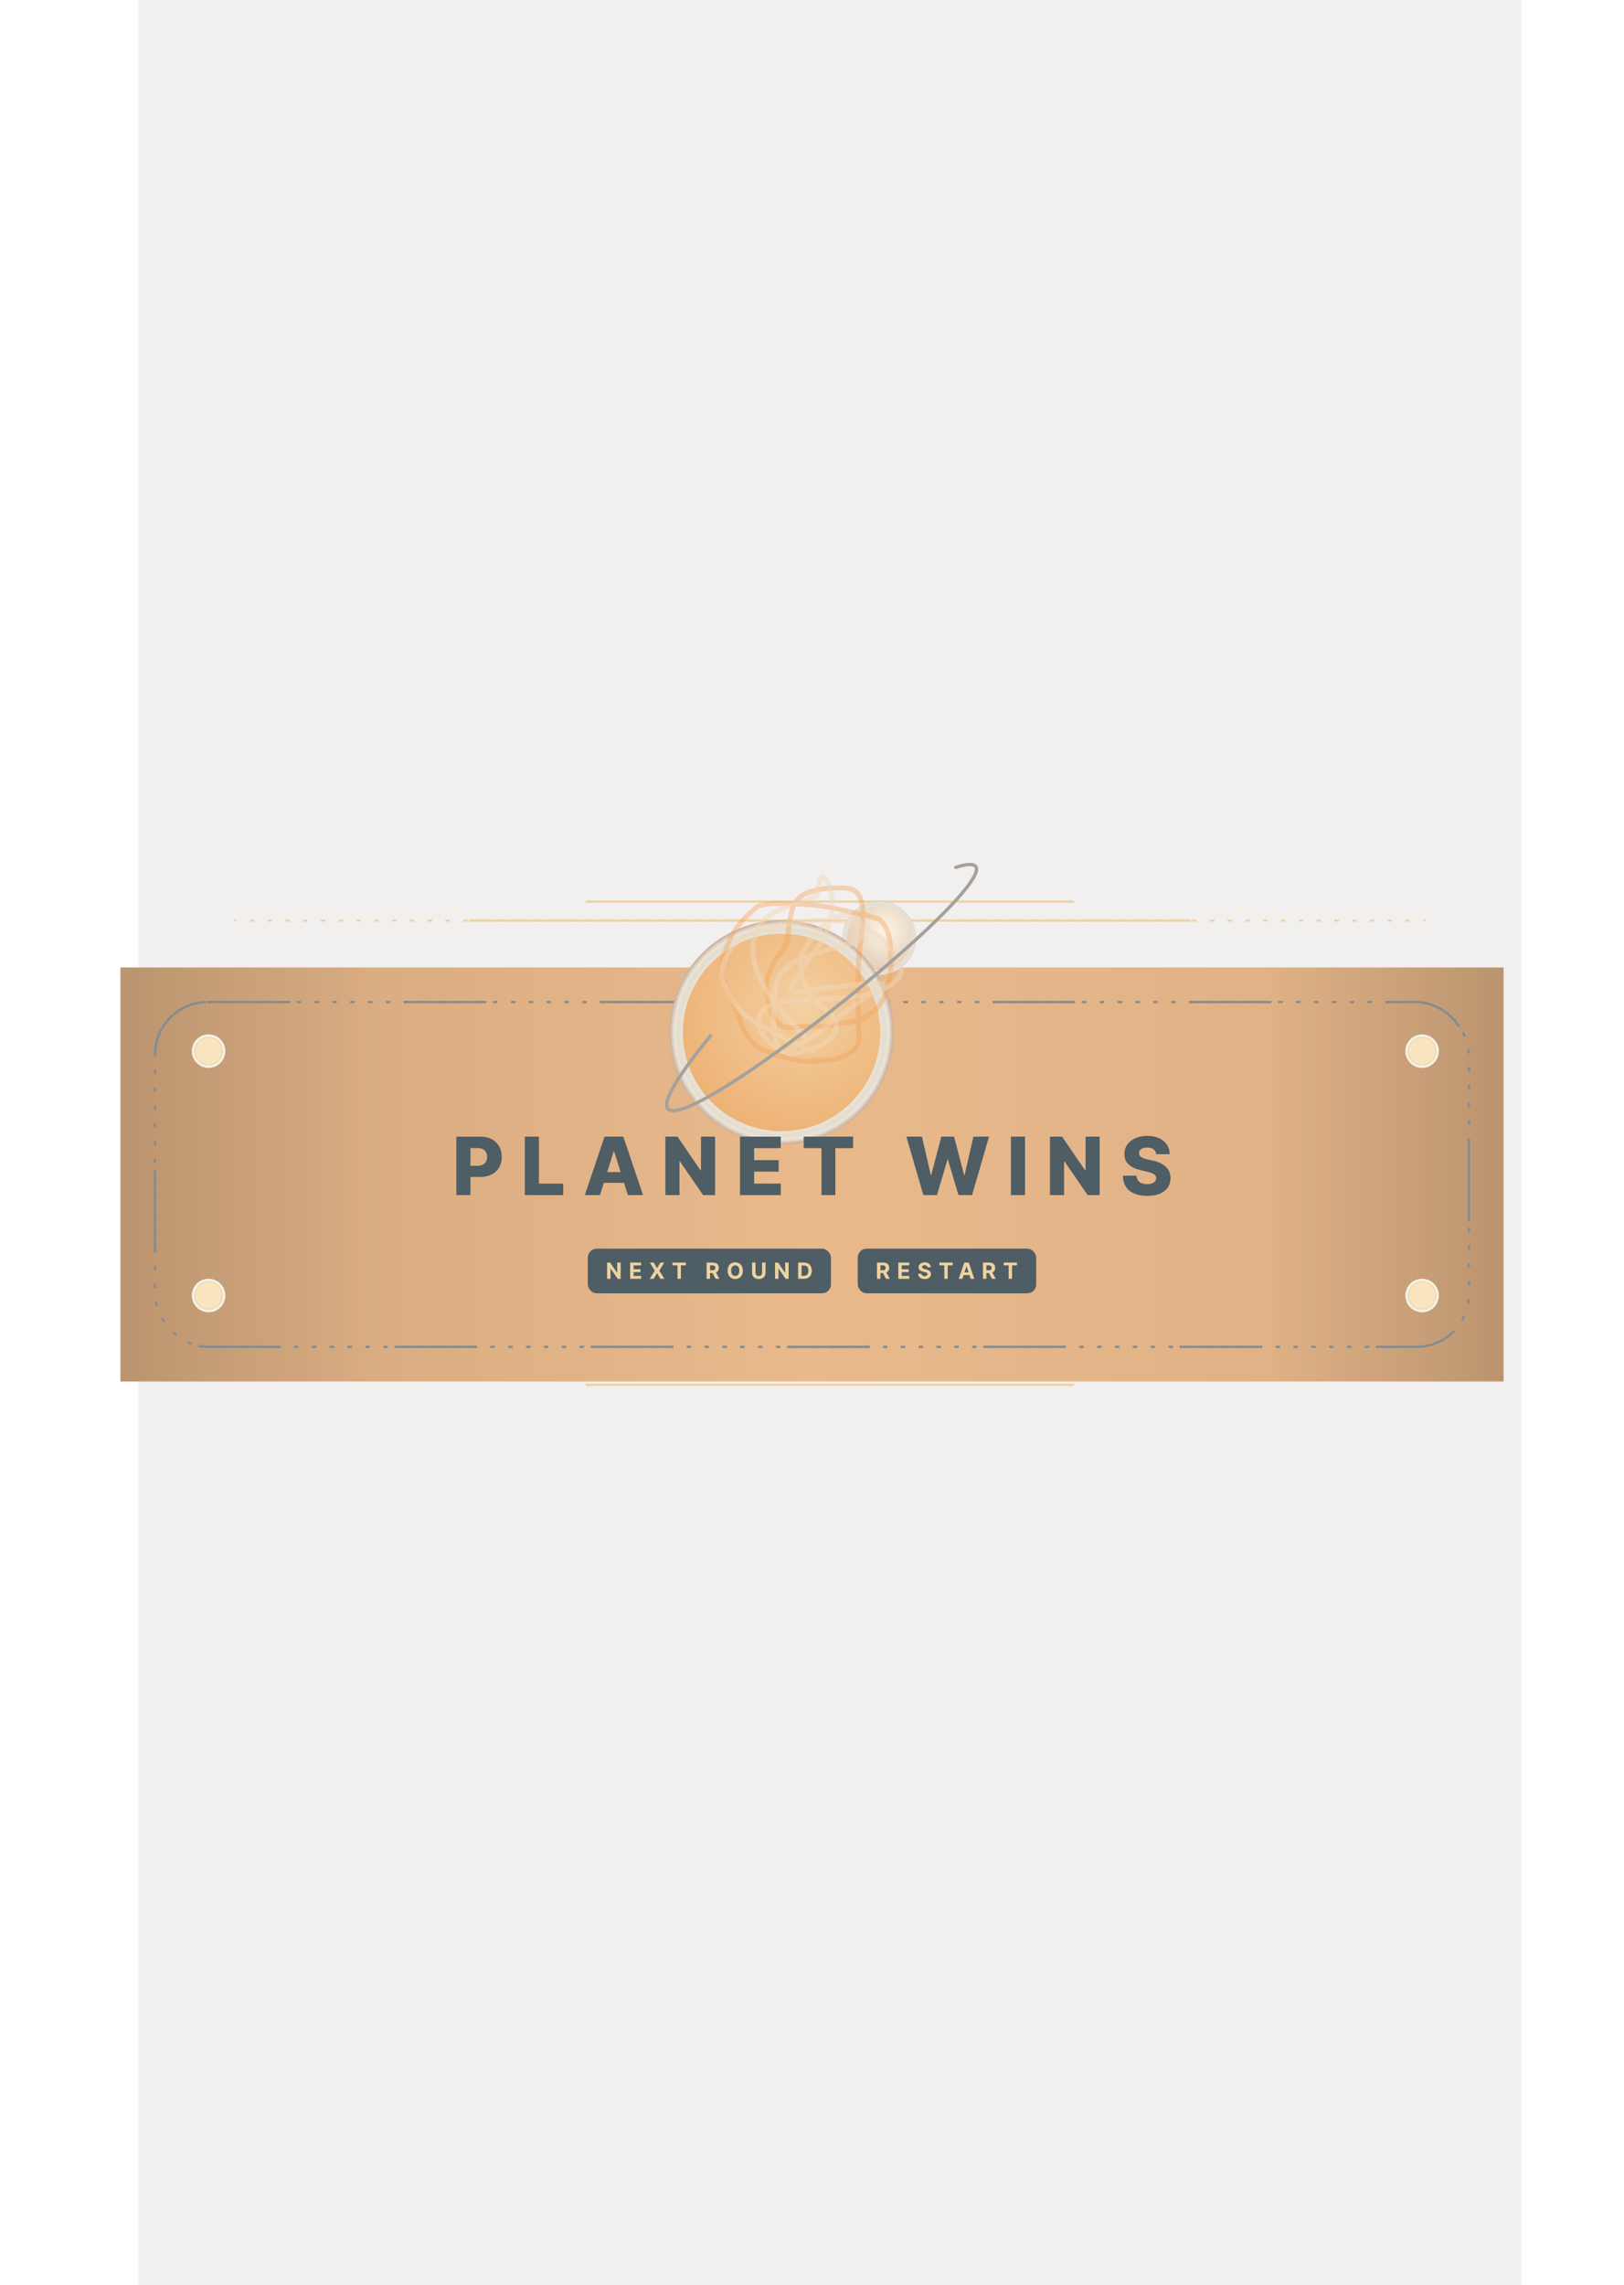 <svg width="1456" height="2048" viewBox="0 0 1456 2048" fill="none" xmlns="http://www.w3.org/2000/svg">
<g style="mix-blend-mode:multiply" opacity="0.1" filter="url(#filter0_b_2002_1607)">
<rect x="124" width="1240" height="2048" fill="#7C6957"/>
<rect x="124" width="1240" height="2048" fill="url(#paint0_radial_2002_1607)" fill-opacity="0.0"/>
</g>
<mask id="path-2-inside-1_2002_1607" fill="white">
<path d="M210 824H1278V1225H210V824Z"/>
</mask>
<path d="M210 1226H211.993V1224H210V1226ZM223.948 1226H227.933V1224H223.948V1226ZM239.888 1226H243.873V1224H239.888V1226ZM255.828 1226H259.813V1224H255.828V1226ZM271.769 1226H275.754V1224H271.769V1226ZM287.709 1226H291.694V1224H287.709V1226ZM303.649 1226H307.634V1224H303.649V1226ZM319.59 1226H323.575V1224H319.59V1226ZM335.53 1226H339.515V1224H335.53V1226ZM351.47 1226H355.455V1224H351.47V1226ZM367.41 1226H371.396V1224H367.41V1226ZM383.351 1226H387.336V1224H383.351V1226ZM399.291 1226H403.276V1224H399.291V1226ZM415.231 1226H419.216V1224H415.231V1226ZM431.172 1226H435.157V1224H431.172V1226ZM447.112 1226H451.097V1224H447.112V1226ZM463.052 1226H467.037V1224H463.052V1226ZM478.993 1226H482.978V1224H478.993V1226ZM494.933 1226H498.918V1224H494.933V1226ZM510.873 1226H514.858V1224H510.873V1226ZM526.814 1226H530.799V1224H526.814V1226ZM542.754 1226H546.739V1224H542.754V1226ZM558.694 1226H562.679V1224H558.694V1226ZM574.634 1226H578.62V1224H574.634V1226ZM590.575 1226H594.56V1224H590.575V1226ZM606.515 1226H610.5V1224H606.515V1226ZM622.455 1226H626.44V1224H622.455V1226ZM638.396 1226H642.381V1224H638.396V1226ZM654.336 1226H658.321V1224H654.336V1226ZM670.276 1226H674.261V1224H670.276V1226ZM686.217 1226H690.202V1224H686.217V1226ZM702.157 1226H706.142V1224H702.157V1226ZM718.097 1226H722.082V1224H718.097V1226ZM734.037 1226H738.023V1224H734.037V1226ZM749.978 1226H753.963V1224H749.978V1226ZM765.918 1226H769.903V1224H765.918V1226ZM781.858 1226H785.843V1224H781.858V1226ZM797.798 1226H801.784V1224H797.798V1226ZM813.739 1226H817.724V1224H813.739V1226ZM829.679 1226H833.664V1224H829.679V1226ZM845.619 1226H849.604V1224H845.619V1226ZM861.559 1226H865.544V1224H861.559V1226ZM877.5 1226H881.485V1224H877.5V1226ZM893.44 1226H897.425V1224H893.44V1226ZM909.38 1226H913.365V1224H909.38V1226ZM925.32 1226H929.305V1224H925.32V1226ZM941.261 1226H945.246V1224H941.261V1226ZM957.201 1226H961.186V1224H957.201V1226ZM973.141 1226H977.126V1224H973.141V1226ZM989.081 1226H993.066V1224H989.081V1226ZM1005.02 1226H1009.01V1224H1005.02V1226ZM1020.96 1226H1024.95V1224H1020.96V1226ZM1036.9 1226H1040.89V1224H1036.9V1226ZM1052.84 1226H1056.83V1224H1052.84V1226ZM1068.78 1226H1072.77V1224H1068.78V1226ZM1084.72 1226H1088.71V1224H1084.72V1226ZM1100.66 1226H1104.65V1224H1100.66V1226ZM1116.6 1226H1120.59V1224H1116.6V1226ZM1132.54 1226H1136.53V1224H1132.54V1226ZM1148.48 1226H1152.47V1224H1148.48V1226ZM1164.42 1226H1168.41V1224H1164.42V1226ZM1180.36 1226H1184.35V1224H1180.36V1226ZM1196.3 1226H1200.29V1224H1196.3V1226ZM1212.24 1226H1216.23V1224H1212.24V1226ZM1228.19 1226H1232.17V1224H1228.19V1226ZM1244.13 1226H1248.11V1224H1244.13V1226ZM1260.07 1226H1264.05V1224H1260.07V1226ZM1276.01 1226H1278V1224H1276.01V1226ZM1278 823H1276.01V825H1278V823ZM1264.05 823H1260.07V825H1264.05V823ZM1248.11 823H1244.13V825H1248.11V823ZM1232.17 823H1228.19V825H1232.17V823ZM1216.23 823H1212.25V825H1216.23V823ZM1200.29 823H1196.31V825H1200.29V823ZM1184.35 823H1180.37V825H1184.35V823ZM1168.41 823H1164.43V825H1168.41V823ZM1152.47 823H1148.49V825H1152.47V823ZM1136.53 823H1132.54V825H1136.53V823ZM1120.59 823H1116.6V825H1120.59V823ZM1104.65 823H1100.66V825H1104.65V823ZM1088.71 823H1084.72V825H1088.71V823ZM1072.77 823H1068.78V825H1072.77V823ZM1056.83 823H1052.84V825H1056.83V823ZM1040.89 823H1036.9V825H1040.89V823ZM1024.95 823H1020.96V825H1024.95V823ZM1009.01 823H1005.02V825H1009.01V823ZM993.067 823H989.082V825H993.067V823ZM977.127 823H973.142V825H977.127V823ZM961.186 823H957.201V825H961.186V823ZM945.246 823H941.261V825H945.246V823ZM929.306 823H925.321V825H929.306V823ZM913.366 823H909.38V825H913.366V823ZM897.425 823H893.44V825H897.425V823ZM881.485 823H877.5V825H881.485V823ZM865.545 823H861.56V825H865.545V823ZM849.604 823H845.619V825H849.604V823ZM833.664 823H829.679V825H833.664V823ZM817.724 823H813.739V825H817.724V823ZM801.783 823H797.798V825H801.783V823ZM785.843 823H781.858V825H785.843V823ZM769.903 823H765.918V825H769.903V823ZM753.963 823H749.977V825H753.963V823ZM738.022 823H734.037V825H738.022V823ZM722.082 823H718.097V825H722.082V823ZM706.142 823H702.157V825H706.142V823ZM690.202 823H686.217V825H690.202V823ZM674.261 823H670.276V825H674.261V823ZM658.321 823H654.336V825H658.321V823ZM642.381 823H638.396V825H642.381V823ZM626.441 823H622.456V825H626.441V823ZM610.5 823H606.515V825H610.5V823ZM594.56 823H590.575V825H594.56V823ZM578.62 823H574.635V825H578.62V823ZM562.68 823H558.695V825H562.68V823ZM546.739 823H542.754V825H546.739V823ZM530.799 823H526.814V825H530.799V823ZM514.859 823H510.874V825H514.859V823ZM498.919 823H494.934V825H498.919V823ZM482.978 823H478.993V825H482.978V823ZM467.038 823H463.053V825H467.038V823ZM451.098 823H447.113V825H451.098V823ZM435.158 823H431.173V825H435.158V823ZM419.217 823H415.232V825H419.217V823ZM403.277 823H399.292V825H403.277V823ZM387.337 823H383.352V825H387.337V823ZM371.397 823H367.412V825H371.397V823ZM355.456 823H351.471V825H355.456V823ZM339.516 823H335.531V825H339.516V823ZM323.576 823H319.591V825H323.576V823ZM307.636 823H303.651V825H307.636V823ZM291.695 823H287.71V825H291.695V823ZM275.755 823H271.77V825H275.755V823ZM259.815 823H255.83V825H259.815V823ZM243.875 823H239.89V825H243.875V823ZM227.934 823H223.949V825H227.934V823ZM211.994 823H210V825H211.994V823ZM210 1227H211.993V1223H210V1227ZM223.948 1227H227.933V1223H223.948V1227ZM239.888 1227H243.873V1223H239.888V1227ZM255.828 1227H259.813V1223H255.828V1227ZM271.769 1227H275.754V1223H271.769V1227ZM287.709 1227H291.694V1223H287.709V1227ZM303.649 1227H307.634V1223H303.649V1227ZM319.59 1227H323.575V1223H319.59V1227ZM335.53 1227H339.515V1223H335.53V1227ZM351.47 1227H355.455V1223H351.47V1227ZM367.41 1227H371.396V1223H367.41V1227ZM383.351 1227H387.336V1223H383.351V1227ZM399.291 1227H403.276V1223H399.291V1227ZM415.231 1227H419.216V1223H415.231V1227ZM431.172 1227H435.157V1223H431.172V1227ZM447.112 1227H451.097V1223H447.112V1227ZM463.052 1227H467.037V1223H463.052V1227ZM478.993 1227H482.978V1223H478.993V1227ZM494.933 1227H498.918V1223H494.933V1227ZM510.873 1227H514.858V1223H510.873V1227ZM526.814 1227H530.799V1223H526.814V1227ZM542.754 1227H546.739V1223H542.754V1227ZM558.694 1227H562.679V1223H558.694V1227ZM574.634 1227H578.62V1223H574.634V1227ZM590.575 1227H594.56V1223H590.575V1227ZM606.515 1227H610.5V1223H606.515V1227ZM622.455 1227H626.44V1223H622.455V1227ZM638.396 1227H642.381V1223H638.396V1227ZM654.336 1227H658.321V1223H654.336V1227ZM670.276 1227H674.261V1223H670.276V1227ZM686.217 1227H690.202V1223H686.217V1227ZM702.157 1227H706.142V1223H702.157V1227ZM718.097 1227H722.082V1223H718.097V1227ZM734.037 1227H738.023V1223H734.037V1227ZM749.978 1227H753.963V1223H749.978V1227ZM765.918 1227H769.903V1223H765.918V1227ZM781.858 1227H785.843V1223H781.858V1227ZM797.798 1227H801.784V1223H797.798V1227ZM813.739 1227H817.724V1223H813.739V1227ZM829.679 1227H833.664V1223H829.679V1227ZM845.619 1227H849.604V1223H845.619V1227ZM861.559 1227H865.544V1223H861.559V1227ZM877.5 1227H881.485V1223H877.5V1227ZM893.44 1227H897.425V1223H893.44V1227ZM909.38 1227H913.365V1223H909.38V1227ZM925.32 1227H929.305V1223H925.32V1227ZM941.261 1227H945.246V1223H941.261V1227ZM957.201 1227H961.186V1223H957.201V1227ZM973.141 1227H977.126V1223H973.141V1227ZM989.081 1227H993.066V1223H989.081V1227ZM1005.02 1227H1009.01V1223H1005.02V1227ZM1020.96 1227H1024.95V1223H1020.96V1227ZM1036.9 1227H1040.89V1223H1036.9V1227ZM1052.84 1227H1056.83V1223H1052.84V1227ZM1068.78 1227H1072.77V1223H1068.78V1227ZM1084.72 1227H1088.71V1223H1084.72V1227ZM1100.66 1227H1104.65V1223H1100.66V1227ZM1116.6 1227H1120.59V1223H1116.6V1227ZM1132.54 1227H1136.53V1223H1132.54V1227ZM1148.48 1227H1152.47V1223H1148.48V1227ZM1164.42 1227H1168.41V1223H1164.42V1227ZM1180.36 1227H1184.35V1223H1180.36V1227ZM1196.3 1227H1200.29V1223H1196.3V1227ZM1212.24 1227H1216.23V1223H1212.24V1227ZM1228.19 1227H1232.17V1223H1228.19V1227ZM1244.13 1227H1248.11V1223H1244.13V1227ZM1260.07 1227H1264.05V1223H1260.07V1227ZM1276.01 1227H1278V1223H1276.01V1227ZM1278 822H1276.01V826H1278V822ZM1264.05 822H1260.07V826H1264.05V822ZM1248.11 822H1244.13V826H1248.11V822ZM1232.17 822H1228.19V826H1232.17V822ZM1216.23 822H1212.25V826H1216.23V822ZM1200.29 822H1196.31V826H1200.29V822ZM1184.35 822H1180.37V826H1184.35V822ZM1168.41 822H1164.43V826H1168.41V822ZM1152.47 822H1148.49V826H1152.47V822ZM1136.53 822H1132.54V826H1136.53V822ZM1120.59 822H1116.6V826H1120.59V822ZM1104.65 822H1100.66V826H1104.65V822ZM1088.71 822H1084.72V826H1088.71V822ZM1072.77 822H1068.78V826H1072.77V822ZM1056.83 822H1052.84V826H1056.83V822ZM1040.89 822H1036.9V826H1040.89V822ZM1024.95 822H1020.96V826H1024.95V822ZM1009.01 822H1005.02V826H1009.01V822ZM993.067 822H989.082V826H993.067V822ZM977.127 822H973.142V826H977.127V822ZM961.186 822H957.201V826H961.186V822ZM945.246 822H941.261V826H945.246V822ZM929.306 822H925.321V826H929.306V822ZM913.366 822H909.38V826H913.366V822ZM897.425 822H893.44V826H897.425V822ZM881.485 822H877.5V826H881.485V822ZM865.545 822H861.56V826H865.545V822ZM849.604 822H845.619V826H849.604V822ZM833.664 822H829.679V826H833.664V822ZM817.724 822H813.739V826H817.724V822ZM801.783 822H797.798V826H801.783V822ZM785.843 822H781.858V826H785.843V822ZM769.903 822H765.918V826H769.903V822ZM753.963 822H749.977V826H753.963V822ZM738.022 822H734.037V826H738.022V822ZM722.082 822H718.097V826H722.082V822ZM706.142 822H702.157V826H706.142V822ZM690.202 822H686.217V826H690.202V822ZM674.261 822H670.276V826H674.261V822ZM658.321 822H654.336V826H658.321V822ZM642.381 822H638.396V826H642.381V822ZM626.441 822H622.456V826H626.441V822ZM610.5 822H606.515V826H610.5V822ZM594.56 822H590.575V826H594.56V822ZM578.62 822H574.635V826H578.62V822ZM562.68 822H558.695V826H562.68V822ZM546.739 822H542.754V826H546.739V822ZM530.799 822H526.814V826H530.799V822ZM514.859 822H510.874V826H514.859V822ZM498.919 822H494.934V826H498.919V822ZM482.978 822H478.993V826H482.978V822ZM467.038 822H463.053V826H467.038V822ZM451.098 822H447.113V826H451.098V822ZM435.158 822H431.173V826H435.158V822ZM419.217 822H415.232V826H419.217V822ZM403.277 822H399.292V826H403.277V822ZM387.337 822H383.352V826H387.337V822ZM371.397 822H367.412V826H371.397V822ZM355.456 822H351.471V826H355.456V822ZM339.516 822H335.531V826H339.516V822ZM323.576 822H319.591V826H323.576V822ZM307.636 822H303.651V826H307.636V822ZM291.695 822H287.71V826H291.695V822ZM275.755 822H271.77V826H275.755V822ZM259.815 822H255.83V826H259.815V822ZM243.875 822H239.89V826H243.875V822ZM227.934 822H223.949V826H227.934V822ZM211.994 822H210V826H211.994V822Z" fill="#EDD2A0" mask="url(#path-2-inside-1_2002_1607)"/>
<mask id="path-4-inside-2_2002_1607" fill="white">
<path d="M525 807H963V1242H525V807Z"/>
</mask>
<path d="M525 809H963V805H525V809ZM963 1240H525V1244H963V1240Z" fill="#EDD2A0" mask="url(#path-4-inside-2_2002_1607)"/>
<mask id="path-6-inside-3_2002_1607" fill="white">
<path d="M420 824H1068V1225H420V824Z"/>
</mask>
<path d="M420 826H1068V822H420V826ZM1068 1223H420V1227H1068V1223Z" fill="#EDD2A0" mask="url(#path-6-inside-3_2002_1607)"/>
<g filter="url(#filter1_d_2002_1607)">
<rect width="1240" height="371" transform="translate(124 839)" fill="#E9B98B"/>
<rect width="1240" height="371" transform="translate(124 839)" fill="url(#paint1_linear_2002_1607)" fill-opacity="0.2"/>
<rect x="155" y="870" width="1178" height="309" rx="47" stroke="#828C91" stroke-width="2" stroke-dasharray="4 12"/>
<rect x="155" y="870" width="1178" height="309" rx="47" stroke="#828C91" stroke-width="2" stroke-dasharray="74 102"/>
<g filter="url(#filter2_ddii_2002_1607)">
<circle cx="843.203" cy="734.728" r="33" fill="url(#paint2_radial_2002_1607)"/>
<circle cx="843.203" cy="734.728" r="30.75" stroke="url(#paint3_radial_2002_1607)" stroke-width="4.5"/>
</g>
<g filter="url(#filter3_dddii_2002_1607)">
<circle cx="742.703" cy="841.228" r="100.5" fill="url(#paint4_radial_2002_1607)"/>
<circle cx="742.703" cy="841.228" r="94.5" stroke="url(#paint5_radial_2002_1607)" stroke-width="12"/>
</g>
<path opacity="0.4" d="M747.669 923.728C731.931 923.728 713.657 918.793 699.118 912.313C686.302 906.601 680.743 890.656 676.142 878.492C672.182 868.022 667.639 858.608 664.478 847.912C661.144 836.627 664.951 827.449 668.975 817.05C674.045 803.948 681.816 796.299 691.74 787.034C698.285 780.923 710.393 781.563 718.58 781.679C737.214 781.942 757.452 783.566 775.492 788.654C781.356 790.308 788.056 790.448 793.69 792.53C796.458 793.552 802.503 794.586 804.511 796.264C815.244 805.234 814.699 821.045 814.699 834.454C814.699 851.979 810.808 870.724 795.658 881.169C787.286 886.941 776.438 888.579 766.71 889.554C761.33 890.094 756.731 892.02 751.111 892.02C743.677 892.02 735.266 890.918 727.995 892.654C708.048 897.417 703.025 868.01 703.404 853.971C703.604 846.543 708.551 834.817 713.24 829.592C717.229 825.148 722.198 818.312 722.374 812.118C722.6 804.199 724.399 795.052 726.098 787.386C727.442 781.323 732.393 775.381 738.183 772.801C749.468 767.771 760.076 767.728 772.26 767.728C788.997 767.728 789.706 781.713 789.404 795.348C789.09 809.538 785.799 823.845 785.61 838.047C785.38 855.39 785.61 872.547 785.61 889.766C785.61 896.528 787.902 901.939 784.626 908.508C782.418 912.937 777.407 916.392 772.963 918.373C763.195 922.726 754.841 922.459 743.874 922.459" stroke="#F2A057" stroke-width="4.5" stroke-linecap="round"/>
<path d="M737.101 899.981C716.122 879.363 683.188 844.494 692.61 810.554C699.519 785.665 728.061 784.441 746.704 775.053C752.067 772.352 748.946 753.909 753.639 757.752C763.206 765.588 763.39 785.939 760.574 796.623C754.55 819.481 736.712 834.727 726.112 854.818C720.247 865.935 741.963 859.019 746.704 858.526C766.59 856.455 787.311 853.47 807.306 853.47C808.012 853.47 806.223 854.425 805.706 854.93C798.888 861.596 790.36 866.557 782.766 872.119C763.997 885.868 745.923 901.515 725.365 912.339C704.336 923.41 709.579 865.899 711.281 856.166C715.51 831.996 747.155 826.581 765.695 821.115C775.178 818.319 788.598 818.076 788.955 804.937C789.175 796.809 786.099 796.636 780.206 793.815C764.47 786.284 747.506 806.524 739.875 818.194C728.089 836.218 734.596 855.672 747.984 870.097C754.02 876.6 765.909 881.185 765.909 890.993C765.909 906.713 742.055 913.34 729.739 915.934C715.407 918.952 690.672 898.101 697.197 881.781C702.227 869.203 726.879 868.436 736.888 867.85C757.672 866.634 778.133 867.239 798.557 862.008C806.692 859.925 828.963 850.432 822.564 838.303C817.479 828.666 812.967 817.264 803.892 811.004C786.914 799.291 769.738 795.355 749.158 796.96C720.445 799.2 686.699 799.234 669.137 825.945C664.881 832.418 661.099 843.275 664.549 851.448C671.927 868.926 676.854 878.552 694.53 888.634C710.437 897.706 727.984 907.503 744.783 914.136" stroke="#F2D9BA" stroke-opacity="0.5" stroke-width="4.5" stroke-linecap="round"/>
<path d="M653.084 900.086C469.334 1125.09 995.084 710.336 872.834 749.336" stroke="#A4A19D" stroke-width="3" stroke-linecap="round"/>
<path d="M425.131 1043V990.636H446.762C450.682 990.636 454.066 991.403 456.912 992.938C459.776 994.455 461.983 996.577 463.534 999.304C465.086 1002.01 465.861 1005.17 465.861 1008.76C465.861 1012.38 465.069 1015.54 463.483 1018.25C461.915 1020.94 459.674 1023.03 456.759 1024.51C453.844 1026 450.384 1026.74 446.378 1026.74H433.032V1016.77H444.026C445.935 1016.77 447.529 1016.43 448.807 1015.77C450.103 1015.11 451.083 1014.18 451.748 1012.98C452.412 1011.77 452.745 1010.37 452.745 1008.76C452.745 1007.14 452.412 1005.75 451.748 1004.57C451.083 1003.38 450.103 1002.46 448.807 1001.81C447.512 1001.16 445.918 1000.84 444.026 1000.84H437.787V1043H425.131ZM486.5 1043V990.636H499.156V1032.72H520.94V1043H486.5ZM553.922 1043H540.32L557.987 990.636H574.837L592.504 1043H578.902L566.604 1003.83H566.195L553.922 1043ZM552.106 1022.39H580.538V1032.01H552.106V1022.39ZM657.107 990.636V1043H646.369L625.531 1012.78H625.198V1043H612.542V990.636H623.434L644.042 1020.81H644.477V990.636H657.107ZM679.465 1043V990.636H715.977V1000.91H692.122V1011.65H714.11V1021.96H692.122V1032.72H715.977V1043H679.465ZM736.59 1000.91V990.636H780.848V1000.91H764.971V1043H752.493V1000.91H736.59ZM843.852 1043L828.614 990.636H842.599L850.5 1024.95H850.935L859.96 990.636H871.364L880.389 1025.03H880.824L888.75 990.636H902.71L887.497 1043H875.301L865.866 1011.24H865.457L856.023 1043H843.852ZM934.995 990.636V1043H922.339V990.636H934.995ZM1001.91 990.636V1043H991.167L970.329 1012.78H969.997V1043H957.34V990.636H968.232L988.84 1020.81H989.275V990.636H1001.91ZM1052.57 1006.34C1052.4 1004.46 1051.64 1003 1050.29 1001.96C1048.96 1000.91 1047.06 1000.38 1044.59 1000.38C1042.95 1000.38 1041.59 1000.59 1040.5 1001.02C1039.41 1001.44 1038.59 1002.03 1038.05 1002.78C1037.5 1003.51 1037.22 1004.36 1037.2 1005.31C1037.17 1006.1 1037.32 1006.79 1037.66 1007.38C1038.02 1007.98 1038.53 1008.51 1039.2 1008.97C1039.88 1009.41 1040.7 1009.8 1041.65 1010.14C1042.6 1010.49 1043.68 1010.78 1044.87 1011.04L1049.37 1012.06C1051.96 1012.62 1054.25 1013.38 1056.22 1014.31C1058.22 1015.25 1059.89 1016.37 1061.24 1017.66C1062.6 1018.96 1063.63 1020.45 1064.33 1022.14C1065.03 1023.82 1065.39 1025.72 1065.4 1027.81C1065.39 1031.12 1064.55 1033.96 1062.9 1036.33C1061.24 1038.7 1058.87 1040.51 1055.76 1041.77C1052.68 1043.03 1048.95 1043.66 1044.59 1043.66C1040.21 1043.66 1036.39 1043.01 1033.14 1041.7C1029.88 1040.38 1027.35 1038.39 1025.54 1035.71C1023.74 1033.04 1022.81 1029.65 1022.76 1025.56H1034.87C1034.98 1027.25 1035.43 1028.66 1036.23 1029.78C1037.03 1030.91 1038.13 1031.76 1039.53 1032.34C1040.94 1032.92 1042.58 1033.21 1044.44 1033.21C1046.14 1033.21 1047.59 1032.98 1048.78 1032.52C1049.99 1032.06 1050.92 1031.42 1051.57 1030.6C1052.22 1029.78 1052.55 1028.84 1052.57 1027.79C1052.55 1026.8 1052.24 1025.95 1051.65 1025.26C1051.05 1024.54 1050.13 1023.93 1048.89 1023.41C1047.66 1022.89 1046.09 1022.4 1044.18 1021.96L1038.71 1020.68C1034.18 1019.64 1030.6 1017.96 1028 1015.64C1025.39 1013.31 1024.09 1010.15 1024.11 1006.18C1024.09 1002.94 1024.96 1000.11 1026.72 997.668C1028.47 995.23 1030.9 993.33 1034.01 991.966C1037.11 990.602 1040.64 989.92 1044.62 989.92C1048.67 989.92 1052.19 990.611 1055.18 991.991C1058.18 993.355 1060.5 995.273 1062.16 997.744C1063.81 1000.22 1064.65 1003.08 1064.69 1006.34H1052.57Z" fill="#4F5D64"/>
<g filter="url(#filter4_dii_2002_1607)">
<circle cx="1288" cy="1134" r="12" fill="#F9E5BF"/>
<circle cx="1288" cy="1134" r="13.5" stroke="url(#paint6_angular_2002_1607)" stroke-width="3"/>
</g>
<g filter="url(#filter5_dii_2002_1607)">
<circle cx="200" cy="1134" r="12" fill="#F9E5BF"/>
<circle cx="200" cy="1134" r="13.5" stroke="url(#paint7_angular_2002_1607)" stroke-width="3"/>
</g>
<g filter="url(#filter6_dii_2002_1607)">
<circle cx="1288" cy="915" r="12" fill="#F9E5BF"/>
<circle cx="1288" cy="915" r="13.5" stroke="url(#paint8_angular_2002_1607)" stroke-width="3"/>
</g>
<g filter="url(#filter7_dii_2002_1607)">
<circle cx="200" cy="915" r="12" fill="#F9E5BF"/>
<circle cx="200" cy="915" r="13.5" stroke="url(#paint9_angular_2002_1607)" stroke-width="3"/>
</g>
<g filter="url(#filter8_ii_2002_1607)">
<rect x="543" y="1091" width="218" height="40" rx="8" fill="#4F5D64"/>
<path d="M572.43 1103.45V1118H569.774L563.446 1108.85H563.339V1118H560.264V1103.45H562.963L569.241 1112.6H569.369V1103.45H572.43ZM580.971 1118V1103.45H590.772V1105.99H584.047V1109.46H590.268V1111.99H584.047V1115.46H590.801V1118H580.971ZM602.101 1103.45L605.034 1108.41H605.148L608.095 1103.45H611.568L607.129 1110.73L611.668 1118H608.131L605.148 1113.04H605.034L602.051 1118H598.528L603.081 1110.73L598.614 1103.45H602.101ZM618.96 1105.99V1103.45H630.906V1105.99H626.453V1118H623.413V1105.99H618.96ZM649.502 1118V1103.45H655.241C656.34 1103.45 657.277 1103.65 658.054 1104.04C658.835 1104.43 659.429 1104.98 659.836 1105.7C660.248 1106.41 660.454 1107.24 660.454 1108.21C660.454 1109.17 660.246 1110 659.829 1110.7C659.413 1111.39 658.809 1111.92 658.018 1112.29C657.232 1112.66 656.28 1112.84 655.163 1112.84H651.321V1110.37H654.666C655.253 1110.37 655.741 1110.29 656.129 1110.13C656.517 1109.97 656.806 1109.73 656.995 1109.41C657.19 1109.08 657.287 1108.68 657.287 1108.21C657.287 1107.72 657.19 1107.32 656.995 1106.98C656.806 1106.65 656.515 1106.4 656.122 1106.23C655.734 1106.06 655.243 1105.97 654.652 1105.97H652.578V1118H649.502ZM657.358 1111.38L660.973 1118H657.578L654.041 1111.38H657.358ZM681.994 1110.73C681.994 1112.31 681.693 1113.66 681.092 1114.78C680.495 1115.89 679.681 1116.74 678.649 1117.33C677.621 1117.91 676.466 1118.2 675.183 1118.2C673.89 1118.2 672.73 1117.91 671.703 1117.32C670.675 1116.73 669.863 1115.88 669.267 1114.77C668.67 1113.66 668.372 1112.31 668.372 1110.73C668.372 1109.14 668.67 1107.79 669.267 1106.68C669.863 1105.57 670.675 1104.72 671.703 1104.14C672.73 1103.55 673.89 1103.26 675.183 1103.26C676.466 1103.26 677.621 1103.55 678.649 1104.14C679.681 1104.72 680.495 1105.57 681.092 1106.68C681.693 1107.79 681.994 1109.14 681.994 1110.73ZM678.876 1110.73C678.876 1109.7 678.722 1108.83 678.414 1108.13C678.111 1107.42 677.683 1106.89 677.129 1106.52C676.575 1106.16 675.926 1105.98 675.183 1105.98C674.44 1105.98 673.791 1106.16 673.237 1106.52C672.683 1106.89 672.252 1107.42 671.944 1108.13C671.641 1108.83 671.49 1109.7 671.49 1110.73C671.49 1111.75 671.641 1112.62 671.944 1113.33C672.252 1114.03 672.683 1114.57 673.237 1114.93C673.791 1115.3 674.44 1115.48 675.183 1115.48C675.926 1115.48 676.575 1115.3 677.129 1114.93C677.683 1114.57 678.111 1114.03 678.414 1113.33C678.722 1112.62 678.876 1111.75 678.876 1110.73ZM699.256 1103.45H702.332V1112.9C702.332 1113.96 702.078 1114.89 701.572 1115.68C701.07 1116.48 700.367 1117.1 699.462 1117.55C698.558 1117.99 697.504 1118.21 696.302 1118.21C695.094 1118.21 694.039 1117.99 693.134 1117.55C692.23 1117.1 691.527 1116.48 691.025 1115.68C690.523 1114.89 690.272 1113.96 690.272 1112.9V1103.45H693.347V1112.64C693.347 1113.19 693.468 1113.68 693.71 1114.12C693.956 1114.55 694.301 1114.88 694.746 1115.13C695.192 1115.38 695.71 1115.5 696.302 1115.5C696.898 1115.5 697.417 1115.38 697.857 1115.13C698.302 1114.88 698.646 1114.55 698.887 1114.12C699.133 1113.68 699.256 1113.19 699.256 1112.64V1103.45ZM723.028 1103.45V1118H720.372L714.044 1108.85H713.937V1118H710.862V1103.45H713.561L719.839 1112.6H719.967V1103.45H723.028ZM736.725 1118H731.569V1103.45H736.768C738.231 1103.45 739.49 1103.75 740.546 1104.33C741.602 1104.91 742.414 1105.74 742.982 1106.82C743.555 1107.91 743.842 1109.2 743.842 1110.71C743.842 1112.23 743.555 1113.53 742.982 1114.62C742.414 1115.71 741.597 1116.54 740.532 1117.13C739.471 1117.71 738.202 1118 736.725 1118ZM734.644 1115.37H736.597C737.506 1115.37 738.271 1115.2 738.891 1114.88C739.516 1114.56 739.985 1114.05 740.298 1113.37C740.615 1112.68 740.773 1111.8 740.773 1110.71C740.773 1109.64 740.615 1108.76 740.298 1108.08C739.985 1107.4 739.519 1106.89 738.898 1106.57C738.278 1106.25 737.513 1106.09 736.604 1106.09H734.644V1115.37Z" fill="#EED2A1"/>
</g>
<g filter="url(#filter9_ii_2002_1607)">
<rect x="785" y="1091" width="160" height="40" rx="8" fill="#4F5D64"/>
<path d="M802.264 1118V1103.45H808.003C809.101 1103.45 810.039 1103.65 810.815 1104.04C811.597 1104.43 812.191 1104.98 812.598 1105.7C813.01 1106.41 813.216 1107.24 813.216 1108.21C813.216 1109.17 813.008 1110 812.591 1110.7C812.174 1111.39 811.571 1111.92 810.78 1112.29C809.994 1112.66 809.042 1112.84 807.925 1112.84H804.082V1110.37H807.428C808.015 1110.37 808.502 1110.29 808.891 1110.13C809.279 1109.97 809.568 1109.73 809.757 1109.41C809.951 1109.08 810.048 1108.68 810.048 1108.21C810.048 1107.72 809.951 1107.32 809.757 1106.98C809.568 1106.65 809.277 1106.4 808.884 1106.23C808.495 1106.06 808.005 1105.97 807.413 1105.97H805.339V1118H802.264ZM810.119 1111.38L813.734 1118H810.339L806.803 1111.38H810.119ZM821.389 1118V1103.45H831.19V1105.99H824.464V1109.46H830.686V1111.99H824.464V1115.46H831.219V1118H821.389ZM847.526 1107.64C847.469 1107.06 847.225 1106.62 846.794 1106.3C846.364 1105.99 845.779 1105.83 845.04 1105.83C844.538 1105.83 844.114 1105.9 843.769 1106.04C843.423 1106.18 843.158 1106.37 842.973 1106.62C842.793 1106.86 842.703 1107.14 842.703 1107.45C842.694 1107.71 842.748 1107.94 842.867 1108.13C842.99 1108.33 843.158 1108.5 843.371 1108.64C843.584 1108.78 843.83 1108.9 844.11 1109C844.389 1109.1 844.687 1109.19 845.005 1109.26L846.311 1109.57C846.946 1109.71 847.528 1109.9 848.059 1110.14C848.589 1110.37 849.048 1110.67 849.436 1111.01C849.825 1111.36 850.125 1111.76 850.338 1112.23C850.556 1112.7 850.667 1113.24 850.672 1113.85C850.667 1114.74 850.44 1115.51 849.99 1116.16C849.545 1116.81 848.901 1117.31 848.059 1117.67C847.221 1118.03 846.21 1118.21 845.026 1118.21C843.852 1118.21 842.829 1118.03 841.958 1117.67C841.091 1117.31 840.414 1116.77 839.926 1116.07C839.444 1115.36 839.19 1114.48 839.167 1113.43H842.142C842.176 1113.92 842.315 1114.33 842.561 1114.65C842.812 1114.98 843.146 1115.22 843.563 1115.39C843.984 1115.55 844.46 1115.63 844.99 1115.63C845.511 1115.63 845.963 1115.55 846.347 1115.4C846.735 1115.25 847.036 1115.04 847.249 1114.77C847.462 1114.5 847.569 1114.19 847.569 1113.84C847.569 1113.51 847.471 1113.24 847.277 1113.01C847.088 1112.79 846.809 1112.6 846.439 1112.45C846.075 1112.29 845.627 1112.15 845.097 1112.02L843.513 1111.62C842.287 1111.32 841.319 1110.86 840.608 1110.22C839.898 1109.59 839.545 1108.73 839.55 1107.66C839.545 1106.78 839.78 1106.01 840.253 1105.35C840.731 1104.69 841.387 1104.18 842.221 1103.81C843.054 1103.44 844.001 1103.26 845.061 1103.26C846.141 1103.26 847.083 1103.44 847.888 1103.81C848.698 1104.18 849.328 1104.69 849.777 1105.35C850.227 1106.01 850.459 1106.77 850.473 1107.64H847.526ZM858.187 1105.99V1103.45H870.133V1105.99H865.68V1118H862.64V1105.99H858.187ZM878.83 1118H875.534L880.556 1103.45H884.519L889.533 1118H886.238L882.594 1106.78H882.48L878.83 1118ZM878.624 1112.28H886.408V1114.68H878.624V1112.28ZM897.284 1118V1103.45H903.022C904.121 1103.45 905.058 1103.65 905.835 1104.04C906.616 1104.43 907.21 1104.98 907.618 1105.7C908.029 1106.41 908.235 1107.24 908.235 1108.21C908.235 1109.17 908.027 1110 907.61 1110.7C907.194 1111.39 906.59 1111.92 905.799 1112.29C905.013 1112.66 904.062 1112.84 902.944 1112.84H899.102V1110.37H902.447C903.034 1110.37 903.522 1110.29 903.91 1110.13C904.298 1109.97 904.587 1109.73 904.777 1109.41C904.971 1109.08 905.068 1108.68 905.068 1108.21C905.068 1107.72 904.971 1107.32 904.777 1106.98C904.587 1106.65 904.296 1106.4 903.903 1106.23C903.515 1106.06 903.025 1105.97 902.433 1105.97H900.359V1118H897.284ZM905.139 1111.38L908.754 1118H905.359L901.822 1111.38H905.139ZM915.855 1105.99V1103.45H927.801V1105.99H923.348V1118H920.308V1105.99H915.855Z" fill="#EED2A1"/>
</g>
</g>
<defs>
<filter id="filter0_b_2002_1607" x="104" y="-20" width="1280" height="2088" filterUnits="userSpaceOnUse" color-interpolation-filters="sRGB">
<feFlood flood-opacity="0" result="BackgroundImageFix"/>
<feGaussianBlur in="BackgroundImageFix" stdDeviation="10"/>
<feComposite in2="SourceAlpha" operator="in" result="effect1_backgroundBlur_2002_1607"/>
<feBlend mode="normal" in="SourceGraphic" in2="effect1_backgroundBlur_2002_1607" result="shape"/>
</filter>
<filter id="filter1_d_2002_1607" x="0" y="621.728" width="1456" height="724.272" filterUnits="userSpaceOnUse" color-interpolation-filters="sRGB">
<feFlood flood-opacity="0" result="BackgroundImageFix"/>
<feColorMatrix in="SourceAlpha" type="matrix" values="0 0 0 0 0 0 0 0 0 0 0 0 0 0 0 0 0 0 127 0" result="hardAlpha"/>
<feOffset dx="-16" dy="28"/>
<feGaussianBlur stdDeviation="54"/>
<feComposite in2="hardAlpha" operator="out"/>
<feColorMatrix type="matrix" values="0 0 0 0 0 0 0 0 0 0 0 0 0 0 0 0 0 0 0.55 0"/>
<feBlend mode="normal" in2="BackgroundImageFix" result="effect1_dropShadow_2002_1607"/>
<feBlend mode="normal" in="SourceGraphic" in2="effect1_dropShadow_2002_1607" result="shape"/>
</filter>
<filter id="filter2_ddii_2002_1607" x="732.203" y="689.728" width="174" height="174" filterUnits="userSpaceOnUse" color-interpolation-filters="sRGB">
<feFlood flood-opacity="0" result="BackgroundImageFix"/>
<feColorMatrix in="SourceAlpha" type="matrix" values="0 0 0 0 0 0 0 0 0 0 0 0 0 0 0 0 0 0 127 0" result="hardAlpha"/>
<feOffset dx="-24" dy="42"/>
<feGaussianBlur stdDeviation="27"/>
<feComposite in2="hardAlpha" operator="out"/>
<feColorMatrix type="matrix" values="0 0 0 0 0.337 0 0 0 0 0.333 0 0 0 0 0.365 0 0 0 0.5 0"/>
<feBlend mode="normal" in2="BackgroundImageFix" result="effect1_dropShadow_2002_1607"/>
<feColorMatrix in="SourceAlpha" type="matrix" values="0 0 0 0 0 0 0 0 0 0 0 0 0 0 0 0 0 0 127 0" result="hardAlpha"/>
<feMorphology radius="24" operator="erode" in="SourceAlpha" result="effect2_dropShadow_2002_1607"/>
<feOffset dx="-18" dy="37.5"/>
<feGaussianBlur stdDeviation="15"/>
<feComposite in2="hardAlpha" operator="out"/>
<feColorMatrix type="matrix" values="0 0 0 0 0.329 0 0 0 0 0.313 0 0 0 0 0.442 0 0 0 0.55 0"/>
<feBlend mode="normal" in2="effect1_dropShadow_2002_1607" result="effect2_dropShadow_2002_1607"/>
<feBlend mode="normal" in="SourceGraphic" in2="effect2_dropShadow_2002_1607" result="shape"/>
<feColorMatrix in="SourceAlpha" type="matrix" values="0 0 0 0 0 0 0 0 0 0 0 0 0 0 0 0 0 0 127 0" result="hardAlpha"/>
<feMorphology radius="6" operator="erode" in="SourceAlpha" result="effect3_innerShadow_2002_1607"/>
<feOffset dx="-1.5" dy="1.5"/>
<feGaussianBlur stdDeviation="1.5"/>
<feComposite in2="hardAlpha" operator="arithmetic" k2="-1" k3="1"/>
<feColorMatrix type="matrix" values="0 0 0 0 1 0 0 0 0 0.932 0 0 0 0 0.863 0 0 0 1 0"/>
<feBlend mode="normal" in2="shape" result="effect3_innerShadow_2002_1607"/>
<feColorMatrix in="SourceAlpha" type="matrix" values="0 0 0 0 0 0 0 0 0 0 0 0 0 0 0 0 0 0 127 0" result="hardAlpha"/>
<feMorphology radius="3" operator="erode" in="SourceAlpha" result="effect4_innerShadow_2002_1607"/>
<feOffset dx="4.5" dy="-3"/>
<feGaussianBlur stdDeviation="3"/>
<feComposite in2="hardAlpha" operator="arithmetic" k2="-1" k3="1"/>
<feColorMatrix type="matrix" values="0 0 0 0 0 0 0 0 0 0 0 0 0 0 0 0 0 0 0.25 0"/>
<feBlend mode="normal" in2="effect3_innerShadow_2002_1607" result="effect4_innerShadow_2002_1607"/>
</filter>
<filter id="filter3_dddii_2002_1607" x="590.203" y="732.728" width="273" height="273" filterUnits="userSpaceOnUse" color-interpolation-filters="sRGB">
<feFlood flood-opacity="0" result="BackgroundImageFix"/>
<feColorMatrix in="SourceAlpha" type="matrix" values="0 0 0 0 0 0 0 0 0 0 0 0 0 0 0 0 0 0 127 0" result="hardAlpha"/>
<feOffset dx="-16" dy="28"/>
<feGaussianBlur stdDeviation="18"/>
<feComposite in2="hardAlpha" operator="out"/>
<feColorMatrix type="matrix" values="0 0 0 0 0.337 0 0 0 0 0.333 0 0 0 0 0.365 0 0 0 0.5 0"/>
<feBlend mode="normal" in2="BackgroundImageFix" result="effect1_dropShadow_2002_1607"/>
<feColorMatrix in="SourceAlpha" type="matrix" values="0 0 0 0 0 0 0 0 0 0 0 0 0 0 0 0 0 0 127 0" result="hardAlpha"/>
<feMorphology radius="16" operator="erode" in="SourceAlpha" result="effect2_dropShadow_2002_1607"/>
<feOffset dx="-12" dy="25"/>
<feGaussianBlur stdDeviation="10"/>
<feComposite in2="hardAlpha" operator="out"/>
<feColorMatrix type="matrix" values="0 0 0 0 0.329 0 0 0 0 0.313 0 0 0 0 0.442 0 0 0 0.85 0"/>
<feBlend mode="normal" in2="effect1_dropShadow_2002_1607" result="effect2_dropShadow_2002_1607"/>
<feColorMatrix in="SourceAlpha" type="matrix" values="0 0 0 0 0 0 0 0 0 0 0 0 0 0 0 0 0 0 127 0" result="hardAlpha"/>
<feOffset dy="4"/>
<feGaussianBlur stdDeviation="6"/>
<feComposite in2="hardAlpha" operator="out"/>
<feColorMatrix type="matrix" values="0 0 0 0 0 0 0 0 0 0 0 0 0 0 0 0 0 0 0.25 0"/>
<feBlend mode="normal" in2="effect2_dropShadow_2002_1607" result="effect3_dropShadow_2002_1607"/>
<feBlend mode="normal" in="SourceGraphic" in2="effect3_dropShadow_2002_1607" result="shape"/>
<feColorMatrix in="SourceAlpha" type="matrix" values="0 0 0 0 0 0 0 0 0 0 0 0 0 0 0 0 0 0 127 0" result="hardAlpha"/>
<feMorphology radius="8" operator="erode" in="SourceAlpha" result="effect4_innerShadow_2002_1607"/>
<feOffset dx="-1" dy="1"/>
<feGaussianBlur stdDeviation="2"/>
<feComposite in2="hardAlpha" operator="arithmetic" k2="-1" k3="1"/>
<feColorMatrix type="matrix" values="0 0 0 0 0.983 0 0 0 0 0.819 0 0 0 0 0.651 0 0 0 1 0"/>
<feBlend mode="normal" in2="shape" result="effect4_innerShadow_2002_1607"/>
<feColorMatrix in="SourceAlpha" type="matrix" values="0 0 0 0 0 0 0 0 0 0 0 0 0 0 0 0 0 0 127 0" result="hardAlpha"/>
<feMorphology radius="7" operator="erode" in="SourceAlpha" result="effect5_innerShadow_2002_1607"/>
<feOffset dx="3" dy="-2"/>
<feGaussianBlur stdDeviation="5"/>
<feComposite in2="hardAlpha" operator="arithmetic" k2="-1" k3="1"/>
<feColorMatrix type="matrix" values="0 0 0 0 0 0 0 0 0 0 0 0 0 0 0 0 0 0 0.25 0"/>
<feBlend mode="normal" in2="effect4_innerShadow_2002_1607" result="effect5_innerShadow_2002_1607"/>
</filter>
<filter id="filter4_dii_2002_1607" x="1269" y="1115" width="38" height="40" filterUnits="userSpaceOnUse" color-interpolation-filters="sRGB">
<feFlood flood-opacity="0" result="BackgroundImageFix"/>
<feColorMatrix in="SourceAlpha" type="matrix" values="0 0 0 0 0 0 0 0 0 0 0 0 0 0 0 0 0 0 127 0" result="hardAlpha"/>
<feOffset dy="2"/>
<feGaussianBlur stdDeviation="2"/>
<feComposite in2="hardAlpha" operator="out"/>
<feColorMatrix type="matrix" values="0 0 0 0 0 0 0 0 0 0 0 0 0 0 0 0 0 0 0.75 0"/>
<feBlend mode="normal" in2="BackgroundImageFix" result="effect1_dropShadow_2002_1607"/>
<feBlend mode="normal" in="SourceGraphic" in2="effect1_dropShadow_2002_1607" result="shape"/>
<feColorMatrix in="SourceAlpha" type="matrix" values="0 0 0 0 0 0 0 0 0 0 0 0 0 0 0 0 0 0 127 0" result="hardAlpha"/>
<feOffset dx="5" dy="-6"/>
<feGaussianBlur stdDeviation="2"/>
<feComposite in2="hardAlpha" operator="arithmetic" k2="-1" k3="1"/>
<feColorMatrix type="matrix" values="0 0 0 0 0.992 0 0 0 0 0.961 0 0 0 0 0.855 0 0 0 1 0"/>
<feBlend mode="normal" in2="shape" result="effect2_innerShadow_2002_1607"/>
<feColorMatrix in="SourceAlpha" type="matrix" values="0 0 0 0 0 0 0 0 0 0 0 0 0 0 0 0 0 0 127 0" result="hardAlpha"/>
<feMorphology radius="3" operator="erode" in="SourceAlpha" result="effect3_innerShadow_2002_1607"/>
<feOffset dx="-2" dy="3"/>
<feGaussianBlur stdDeviation="2"/>
<feComposite in2="hardAlpha" operator="arithmetic" k2="-1" k3="1"/>
<feColorMatrix type="matrix" values="0 0 0 0 0.973 0 0 0 0 0.82 0 0 0 0 0.624 0 0 0 1 0"/>
<feBlend mode="normal" in2="effect2_innerShadow_2002_1607" result="effect3_innerShadow_2002_1607"/>
</filter>
<filter id="filter5_dii_2002_1607" x="181" y="1115" width="38" height="40" filterUnits="userSpaceOnUse" color-interpolation-filters="sRGB">
<feFlood flood-opacity="0" result="BackgroundImageFix"/>
<feColorMatrix in="SourceAlpha" type="matrix" values="0 0 0 0 0 0 0 0 0 0 0 0 0 0 0 0 0 0 127 0" result="hardAlpha"/>
<feOffset dy="2"/>
<feGaussianBlur stdDeviation="2"/>
<feComposite in2="hardAlpha" operator="out"/>
<feColorMatrix type="matrix" values="0 0 0 0 0 0 0 0 0 0 0 0 0 0 0 0 0 0 0.75 0"/>
<feBlend mode="normal" in2="BackgroundImageFix" result="effect1_dropShadow_2002_1607"/>
<feBlend mode="normal" in="SourceGraphic" in2="effect1_dropShadow_2002_1607" result="shape"/>
<feColorMatrix in="SourceAlpha" type="matrix" values="0 0 0 0 0 0 0 0 0 0 0 0 0 0 0 0 0 0 127 0" result="hardAlpha"/>
<feOffset dx="5" dy="-6"/>
<feGaussianBlur stdDeviation="2"/>
<feComposite in2="hardAlpha" operator="arithmetic" k2="-1" k3="1"/>
<feColorMatrix type="matrix" values="0 0 0 0 0.992 0 0 0 0 0.961 0 0 0 0 0.855 0 0 0 1 0"/>
<feBlend mode="normal" in2="shape" result="effect2_innerShadow_2002_1607"/>
<feColorMatrix in="SourceAlpha" type="matrix" values="0 0 0 0 0 0 0 0 0 0 0 0 0 0 0 0 0 0 127 0" result="hardAlpha"/>
<feMorphology radius="3" operator="erode" in="SourceAlpha" result="effect3_innerShadow_2002_1607"/>
<feOffset dx="-2" dy="3"/>
<feGaussianBlur stdDeviation="2"/>
<feComposite in2="hardAlpha" operator="arithmetic" k2="-1" k3="1"/>
<feColorMatrix type="matrix" values="0 0 0 0 0.973 0 0 0 0 0.82 0 0 0 0 0.624 0 0 0 1 0"/>
<feBlend mode="normal" in2="effect2_innerShadow_2002_1607" result="effect3_innerShadow_2002_1607"/>
</filter>
<filter id="filter6_dii_2002_1607" x="1269" y="896" width="38" height="40" filterUnits="userSpaceOnUse" color-interpolation-filters="sRGB">
<feFlood flood-opacity="0" result="BackgroundImageFix"/>
<feColorMatrix in="SourceAlpha" type="matrix" values="0 0 0 0 0 0 0 0 0 0 0 0 0 0 0 0 0 0 127 0" result="hardAlpha"/>
<feOffset dy="2"/>
<feGaussianBlur stdDeviation="2"/>
<feComposite in2="hardAlpha" operator="out"/>
<feColorMatrix type="matrix" values="0 0 0 0 0 0 0 0 0 0 0 0 0 0 0 0 0 0 0.75 0"/>
<feBlend mode="normal" in2="BackgroundImageFix" result="effect1_dropShadow_2002_1607"/>
<feBlend mode="normal" in="SourceGraphic" in2="effect1_dropShadow_2002_1607" result="shape"/>
<feColorMatrix in="SourceAlpha" type="matrix" values="0 0 0 0 0 0 0 0 0 0 0 0 0 0 0 0 0 0 127 0" result="hardAlpha"/>
<feOffset dx="5" dy="-6"/>
<feGaussianBlur stdDeviation="2"/>
<feComposite in2="hardAlpha" operator="arithmetic" k2="-1" k3="1"/>
<feColorMatrix type="matrix" values="0 0 0 0 0.992 0 0 0 0 0.961 0 0 0 0 0.855 0 0 0 1 0"/>
<feBlend mode="normal" in2="shape" result="effect2_innerShadow_2002_1607"/>
<feColorMatrix in="SourceAlpha" type="matrix" values="0 0 0 0 0 0 0 0 0 0 0 0 0 0 0 0 0 0 127 0" result="hardAlpha"/>
<feMorphology radius="3" operator="erode" in="SourceAlpha" result="effect3_innerShadow_2002_1607"/>
<feOffset dx="-2" dy="3"/>
<feGaussianBlur stdDeviation="2"/>
<feComposite in2="hardAlpha" operator="arithmetic" k2="-1" k3="1"/>
<feColorMatrix type="matrix" values="0 0 0 0 0.973 0 0 0 0 0.82 0 0 0 0 0.624 0 0 0 1 0"/>
<feBlend mode="normal" in2="effect2_innerShadow_2002_1607" result="effect3_innerShadow_2002_1607"/>
</filter>
<filter id="filter7_dii_2002_1607" x="181" y="896" width="38" height="40" filterUnits="userSpaceOnUse" color-interpolation-filters="sRGB">
<feFlood flood-opacity="0" result="BackgroundImageFix"/>
<feColorMatrix in="SourceAlpha" type="matrix" values="0 0 0 0 0 0 0 0 0 0 0 0 0 0 0 0 0 0 127 0" result="hardAlpha"/>
<feOffset dy="2"/>
<feGaussianBlur stdDeviation="2"/>
<feComposite in2="hardAlpha" operator="out"/>
<feColorMatrix type="matrix" values="0 0 0 0 0 0 0 0 0 0 0 0 0 0 0 0 0 0 0.75 0"/>
<feBlend mode="normal" in2="BackgroundImageFix" result="effect1_dropShadow_2002_1607"/>
<feBlend mode="normal" in="SourceGraphic" in2="effect1_dropShadow_2002_1607" result="shape"/>
<feColorMatrix in="SourceAlpha" type="matrix" values="0 0 0 0 0 0 0 0 0 0 0 0 0 0 0 0 0 0 127 0" result="hardAlpha"/>
<feOffset dx="5" dy="-6"/>
<feGaussianBlur stdDeviation="2"/>
<feComposite in2="hardAlpha" operator="arithmetic" k2="-1" k3="1"/>
<feColorMatrix type="matrix" values="0 0 0 0 0.992 0 0 0 0 0.961 0 0 0 0 0.855 0 0 0 1 0"/>
<feBlend mode="normal" in2="shape" result="effect2_innerShadow_2002_1607"/>
<feColorMatrix in="SourceAlpha" type="matrix" values="0 0 0 0 0 0 0 0 0 0 0 0 0 0 0 0 0 0 127 0" result="hardAlpha"/>
<feMorphology radius="3" operator="erode" in="SourceAlpha" result="effect3_innerShadow_2002_1607"/>
<feOffset dx="-2" dy="3"/>
<feGaussianBlur stdDeviation="2"/>
<feComposite in2="hardAlpha" operator="arithmetic" k2="-1" k3="1"/>
<feColorMatrix type="matrix" values="0 0 0 0 0.973 0 0 0 0 0.82 0 0 0 0 0.624 0 0 0 1 0"/>
<feBlend mode="normal" in2="effect2_innerShadow_2002_1607" result="effect3_innerShadow_2002_1607"/>
</filter>
<filter id="filter8_ii_2002_1607" x="541" y="1089" width="222" height="44" filterUnits="userSpaceOnUse" color-interpolation-filters="sRGB">
<feFlood flood-opacity="0" result="BackgroundImageFix"/>
<feBlend mode="normal" in="SourceGraphic" in2="BackgroundImageFix" result="shape"/>
<feColorMatrix in="SourceAlpha" type="matrix" values="0 0 0 0 0 0 0 0 0 0 0 0 0 0 0 0 0 0 127 0" result="hardAlpha"/>
<feMorphology radius="4" operator="erode" in="SourceAlpha" result="effect1_innerShadow_2002_1607"/>
<feOffset dx="-2" dy="2"/>
<feGaussianBlur stdDeviation="1"/>
<feComposite in2="hardAlpha" operator="arithmetic" k2="-1" k3="1"/>
<feColorMatrix type="matrix" values="0 0 0 0 0.608 0 0 0 0 0.643 0 0 0 0 0.655 0 0 0 0.4 0"/>
<feBlend mode="normal" in2="shape" result="effect1_innerShadow_2002_1607"/>
<feColorMatrix in="SourceAlpha" type="matrix" values="0 0 0 0 0 0 0 0 0 0 0 0 0 0 0 0 0 0 127 0" result="hardAlpha"/>
<feMorphology radius="4" operator="erode" in="SourceAlpha" result="effect2_innerShadow_2002_1607"/>
<feOffset dx="2" dy="-2"/>
<feGaussianBlur stdDeviation="1"/>
<feComposite in2="hardAlpha" operator="arithmetic" k2="-1" k3="1"/>
<feColorMatrix type="matrix" values="0 0 0 0 0 0 0 0 0 0 0 0 0 0 0 0 0 0 0.45 0"/>
<feBlend mode="normal" in2="effect1_innerShadow_2002_1607" result="effect2_innerShadow_2002_1607"/>
</filter>
<filter id="filter9_ii_2002_1607" x="783" y="1089" width="164" height="44" filterUnits="userSpaceOnUse" color-interpolation-filters="sRGB">
<feFlood flood-opacity="0" result="BackgroundImageFix"/>
<feBlend mode="normal" in="SourceGraphic" in2="BackgroundImageFix" result="shape"/>
<feColorMatrix in="SourceAlpha" type="matrix" values="0 0 0 0 0 0 0 0 0 0 0 0 0 0 0 0 0 0 127 0" result="hardAlpha"/>
<feMorphology radius="4" operator="erode" in="SourceAlpha" result="effect1_innerShadow_2002_1607"/>
<feOffset dx="-2" dy="2"/>
<feGaussianBlur stdDeviation="1"/>
<feComposite in2="hardAlpha" operator="arithmetic" k2="-1" k3="1"/>
<feColorMatrix type="matrix" values="0 0 0 0 0.608 0 0 0 0 0.643 0 0 0 0 0.655 0 0 0 0.4 0"/>
<feBlend mode="normal" in2="shape" result="effect1_innerShadow_2002_1607"/>
<feColorMatrix in="SourceAlpha" type="matrix" values="0 0 0 0 0 0 0 0 0 0 0 0 0 0 0 0 0 0 127 0" result="hardAlpha"/>
<feMorphology radius="4" operator="erode" in="SourceAlpha" result="effect2_innerShadow_2002_1607"/>
<feOffset dx="2" dy="-2"/>
<feGaussianBlur stdDeviation="1"/>
<feComposite in2="hardAlpha" operator="arithmetic" k2="-1" k3="1"/>
<feColorMatrix type="matrix" values="0 0 0 0 0 0 0 0 0 0 0 0 0 0 0 0 0 0 0.45 0"/>
<feBlend mode="normal" in2="effect1_innerShadow_2002_1607" result="effect2_innerShadow_2002_1607"/>
</filter>
<radialGradient id="paint0_radial_2002_1607" cx="0" cy="0" r="1" gradientUnits="userSpaceOnUse" gradientTransform="translate(744 1024) rotate(90) scale(1024 620)">
<stop stop-opacity="0"/>
<stop offset="1"/>
</radialGradient>
<linearGradient id="paint1_linear_2002_1607" x1="5.02065e-06" y1="185" x2="1240" y2="185" gradientUnits="userSpaceOnUse">
<stop/>
<stop offset="0.188" stop-opacity="0.319"/>
<stop offset="0.497" stop-opacity="0"/>
<stop offset="0.828" stop-opacity="0.192"/>
<stop offset="1"/>
</linearGradient>
<radialGradient id="paint2_radial_2002_1607" cx="0" cy="0" r="1" gradientUnits="userSpaceOnUse" gradientTransform="translate(849.009 727.7) rotate(98.252) scale(40.447)">
<stop stop-color="#FBF4E8"/>
<stop offset="1" stop-color="#E2C9B0"/>
</radialGradient>
<radialGradient id="paint3_radial_2002_1607" cx="0" cy="0" r="1" gradientUnits="userSpaceOnUse" gradientTransform="translate(843.203 734.728) rotate(90) scale(33)">
<stop offset="0.854" stop-color="#D5CBBD"/>
<stop offset="0.875" stop-color="#E9E3D6"/>
<stop offset="0.927" stop-color="#E4DDCF"/>
<stop offset="0.956" stop-color="#EBE5D8"/>
<stop offset="1" stop-color="#D6D5D5"/>
</radialGradient>
<radialGradient id="paint4_radial_2002_1607" cx="0" cy="0" r="1" gradientUnits="userSpaceOnUse" gradientTransform="translate(760.384 819.825) rotate(98.252) scale(123.178)">
<stop stop-color="#F3D0A2"/>
<stop offset="1" stop-color="#EDB072"/>
</radialGradient>
<radialGradient id="paint5_radial_2002_1607" cx="0" cy="0" r="1" gradientUnits="userSpaceOnUse" gradientTransform="translate(742.703 841.228) rotate(90) scale(100.5)">
<stop offset="0.854" stop-color="#D5CBBD"/>
<stop offset="0.875" stop-color="#E9E3D6"/>
<stop offset="0.927" stop-color="#E4DDCF"/>
<stop offset="0.956" stop-color="#EBE5D8"/>
<stop offset="1" stop-color="#C7AE9D"/>
</radialGradient>
<radialGradient id="paint6_angular_2002_1607" cx="0" cy="0" r="1" gradientUnits="userSpaceOnUse" gradientTransform="translate(1288 1134) rotate(-49.145) scale(13.977 13.862)">
<stop offset="0.699" stop-color="#ECBD7D"/>
<stop offset="1" stop-color="#F4F5EB"/>
</radialGradient>
<radialGradient id="paint7_angular_2002_1607" cx="0" cy="0" r="1" gradientUnits="userSpaceOnUse" gradientTransform="translate(200 1134) rotate(-49.145) scale(13.977 13.862)">
<stop offset="0.699" stop-color="#ECBD7D"/>
<stop offset="1" stop-color="#F4F5EB"/>
</radialGradient>
<radialGradient id="paint8_angular_2002_1607" cx="0" cy="0" r="1" gradientUnits="userSpaceOnUse" gradientTransform="translate(1288 915) rotate(-49.145) scale(13.977 13.862)">
<stop offset="0.699" stop-color="#ECBD7D"/>
<stop offset="1" stop-color="#F4F5EB"/>
</radialGradient>
<radialGradient id="paint9_angular_2002_1607" cx="0" cy="0" r="1" gradientUnits="userSpaceOnUse" gradientTransform="translate(200 915) rotate(-49.145) scale(13.977 13.862)">
<stop offset="0.699" stop-color="#ECBD7D"/>
<stop offset="1" stop-color="#F4F5EB"/>
</radialGradient>
</defs>
</svg>
